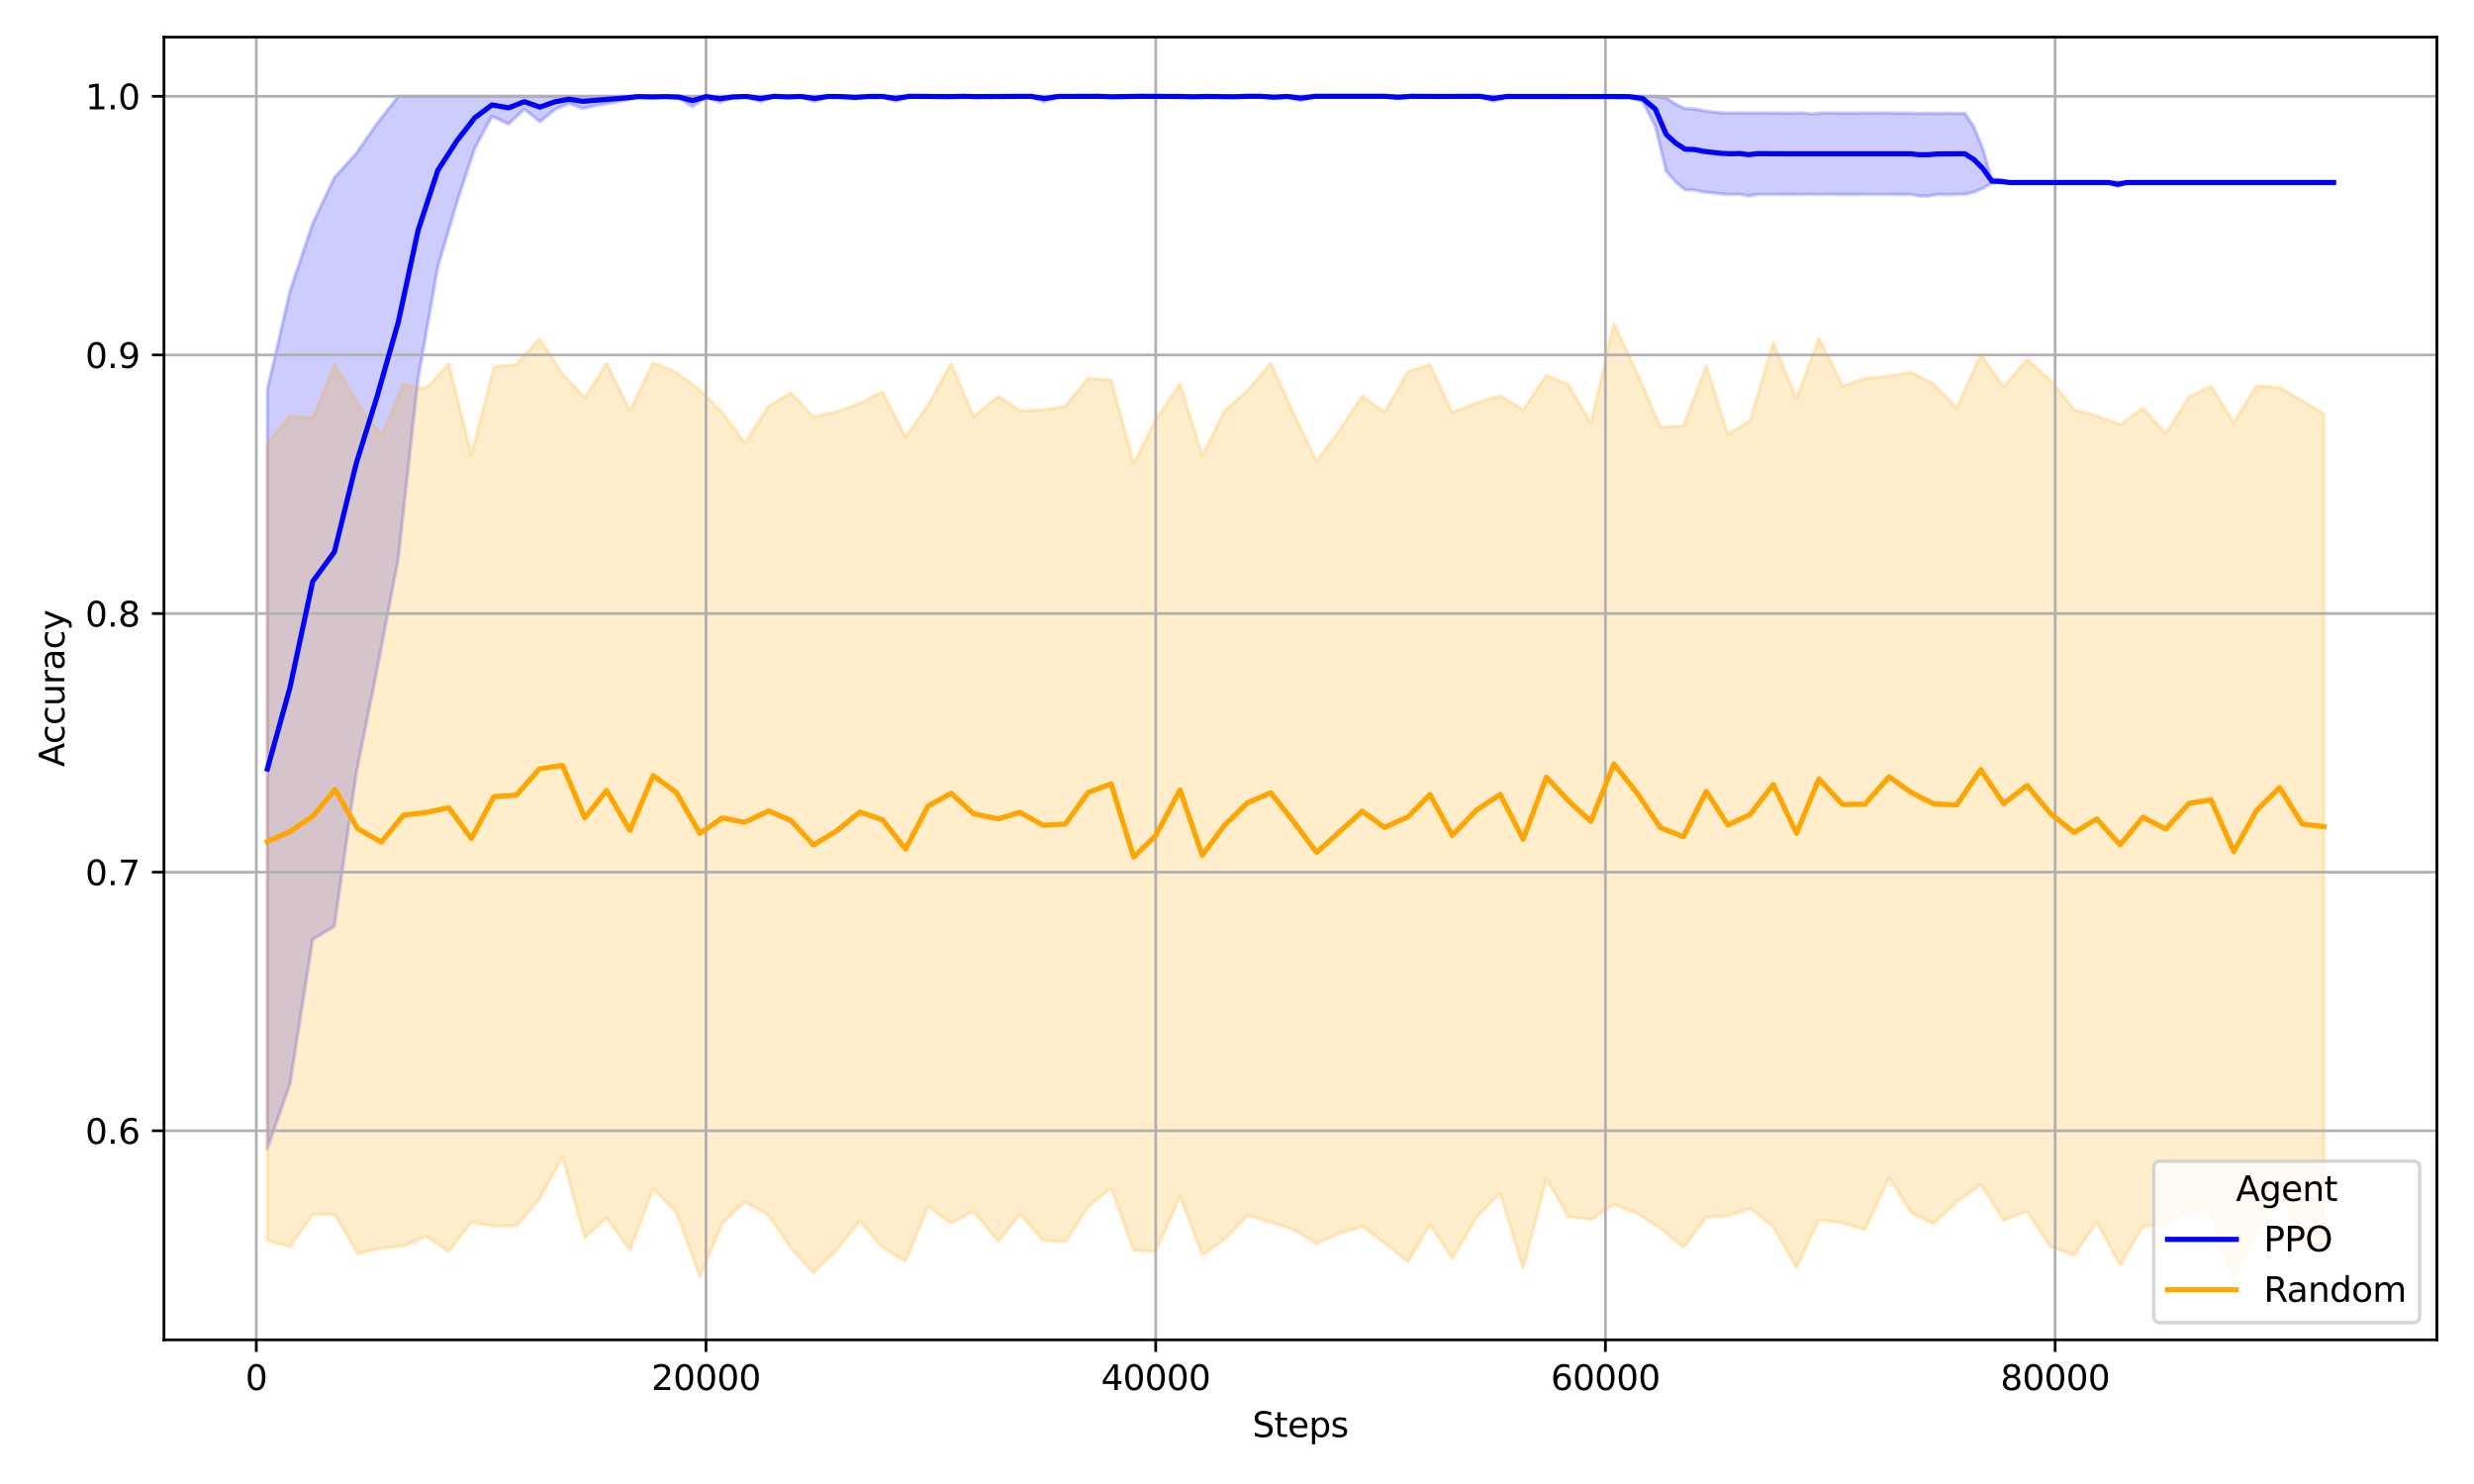 <?xml version="1.0" encoding="utf-8" standalone="no"?>
<!DOCTYPE svg PUBLIC "-//W3C//DTD SVG 1.1//EN"
  "http://www.w3.org/Graphics/SVG/1.1/DTD/svg11.dtd">
<svg xmlns:xlink="http://www.w3.org/1999/xlink" width="720pt" height="432pt" viewBox="0 0 720 432" xmlns="http://www.w3.org/2000/svg" version="1.1">
 <defs>
  <style type="text/css">*{stroke-linejoin: round; stroke-linecap: butt}</style>
 </defs>
 <g id="figure_1">
  <g id="patch_1">
   <path d="M 0 432 
L 720 432 
L 720 0 
L 0 0 
z
" style="fill: #ffffff"/>
  </g>
  <g id="axes_1">
   <g id="patch_2">
    <path d="M 47.72 390.04 
L 709.2 390.04 
L 709.2 10.8 
L 47.72 10.8 
z
" style="fill: #ffffff"/>
   </g>
   <g id="FillBetweenPolyCollection_1">
    <defs>
     <path id="m72ea16f54b" d="M 77.813 -318.694 
L 77.813 -97.585 
L 84.397 -116.465 
L 90.999 -158.493 
L 97.321 -162.348 
L 103.688 -206.93 
L 109.708 -236.903 
L 115.906 -269.308 
L 121.671 -321.659 
L 127.416 -354.302 
L 132.985 -373.132 
L 138.181 -388.917 
L 143.18 -398.132 
L 148.043 -395.884 
L 152.604 -400.226 
L 157.139 -396.549 
L 161.503 -400.125 
L 165.574 -401.942 
L 169.605 -400.428 
L 173.714 -401.337 
L 177.732 -402.043 
L 181.731 -402.75 
L 185.716 -403.76 
L 189.681 -403.558 
L 193.627 -403.76 
L 197.573 -403.457 
L 201.546 -400.933 
L 205.544 -403.76 
L 209.483 -402.245 
L 213.403 -403.558 
L 217.349 -403.861 
L 221.302 -402.346 
L 225.235 -403.962 
L 229.18 -403.558 
L 233.094 -403.861 
L 237.053 -402.447 
L 240.999 -403.861 
L 244.964 -403.76 
L 248.897 -403.255 
L 252.85 -403.861 
L 256.783 -403.861 
L 260.716 -402.447 
L 264.648 -403.962 
L 268.581 -403.861 
L 272.508 -403.962 
L 276.434 -403.76 
L 280.36 -403.962 
L 284.287 -403.76 
L 288.213 -403.861 
L 292.139 -403.962 
L 296.072 -403.962 
L 299.999 -403.962 
L 303.945 -402.346 
L 307.884 -403.861 
L 311.817 -403.962 
L 315.743 -403.861 
L 319.683 -403.962 
L 323.622 -403.659 
L 327.588 -403.861 
L 331.521 -403.962 
L 335.447 -403.962 
L 339.373 -403.861 
L 343.293 -403.861 
L 347.206 -403.659 
L 351.133 -403.861 
L 355.059 -403.76 
L 358.966 -403.659 
L 362.892 -403.962 
L 366.825 -403.962 
L 370.751 -403.356 
L 374.671 -403.861 
L 378.597 -402.649 
L 382.668 -403.962 
L 386.692 -403.962 
L 390.802 -403.962 
L 394.918 -403.861 
L 398.903 -403.962 
L 402.901 -403.962 
L 406.841 -403.356 
L 410.807 -403.962 
L 414.818 -403.861 
L 418.79 -403.861 
L 422.749 -403.962 
L 426.708 -403.861 
L 430.661 -403.962 
L 434.639 -402.447 
L 438.579 -403.861 
L 442.525 -403.861 
L 446.464 -403.861 
L 450.417 -403.659 
L 454.35 -403.962 
L 458.283 -403.962 
L 462.215 -403.962 
L 466.174 -403.76 
L 470.12 -403.861 
L 474.106 -403.76 
L 478.052 -402.447 
L 481.742 -395.212 
L 484.929 -382.19 
L 487.737 -378.929 
L 490.426 -376.741 
L 493.07 -376.657 
L 495.753 -376.113 
L 498.403 -375.88 
L 501.034 -375.528 
L 503.665 -375.402 
L 506.295 -375.486 
L 508.913 -374.915 
L 511.53 -375.444 
L 514.148 -375.402 
L 516.772 -375.444 
L 519.39 -375.402 
L 522.007 -375.402 
L 524.625 -375.444 
L 527.249 -375.437 
L 529.866 -375.402 
L 532.49 -375.486 
L 535.108 -375.402 
L 537.726 -375.402 
L 540.343 -375.402 
L 542.961 -375.444 
L 545.585 -375.402 
L 548.209 -375.444 
L 550.826 -375.402 
L 553.444 -375.402 
L 556.062 -375.402 
L 558.679 -374.932 
L 561.297 -374.915 
L 563.914 -375.42 
L 566.571 -375.317 
L 569.189 -375.42 
L 571.806 -375.461 
L 574.424 -376.078 
L 577.041 -377.169 
L 579.659 -378.694 
L 582.276 -378.729 
L 584.894 -378.867 
L 587.512 -378.85 
L 590.129 -378.867 
L 592.747 -378.867 
L 595.364 -378.867 
L 597.982 -378.867 
L 600.599 -378.867 
L 603.217 -378.85 
L 605.834 -378.867 
L 608.452 -378.867 
L 611.07 -378.867 
L 613.687 -378.867 
L 616.305 -377.655 
L 618.922 -378.867 
L 621.54 -378.867 
L 624.157 -378.867 
L 626.775 -378.867 
L 629.393 -378.867 
L 632.01 -378.867 
L 634.628 -378.867 
L 637.245 -378.867 
L 639.863 -378.766 
L 642.48 -378.867 
L 645.104 -378.85 
L 647.722 -378.867 
L 650.34 -378.867 
L 652.957 -378.867 
L 655.575 -378.867 
L 658.192 -378.867 
L 660.81 -378.85 
L 663.427 -378.867 
L 666.045 -378.867 
L 668.662 -378.867 
L 671.28 -378.867 
L 673.898 -378.867 
L 676.515 -378.85 
L 679.133 -378.867 
L 679.133 -378.867 
L 679.133 -378.867 
L 676.515 -378.968 
L 673.898 -378.867 
L 671.28 -378.867 
L 668.662 -378.867 
L 666.045 -378.867 
L 663.427 -378.867 
L 660.81 -378.968 
L 658.192 -378.867 
L 655.575 -378.867 
L 652.957 -378.867 
L 650.34 -378.867 
L 647.722 -378.867 
L 645.104 -378.968 
L 642.48 -378.867 
L 639.863 -378.884 
L 637.245 -378.867 
L 634.628 -378.867 
L 632.01 -378.867 
L 629.393 -378.867 
L 626.775 -378.867 
L 624.157 -378.867 
L 621.54 -378.867 
L 618.922 -378.867 
L 616.305 -379.075 
L 613.687 -378.867 
L 611.07 -378.867 
L 608.452 -378.867 
L 605.834 -378.867 
L 603.217 -378.968 
L 600.599 -378.867 
L 597.982 -378.867 
L 595.364 -378.867 
L 592.747 -378.867 
L 590.129 -378.867 
L 587.512 -378.968 
L 584.894 -378.867 
L 582.276 -379.675 
L 579.659 -379.877 
L 577.041 -388.763 
L 574.424 -395.124 
L 571.806 -399.003 
L 569.189 -398.961 
L 566.571 -399.063 
L 563.914 -398.961 
L 561.297 -399.047 
L 558.679 -398.946 
L 556.062 -399.062 
L 553.444 -399.062 
L 550.826 -399.062 
L 548.209 -399.104 
L 545.585 -399.062 
L 542.961 -399.104 
L 540.343 -399.062 
L 537.726 -399.062 
L 535.108 -399.062 
L 532.49 -399.145 
L 529.866 -399.062 
L 527.249 -398.86 
L 524.625 -399.104 
L 522.007 -399.062 
L 519.39 -399.062 
L 516.772 -399.104 
L 514.148 -399.062 
L 511.53 -399.104 
L 508.913 -399.047 
L 506.295 -399.145 
L 503.665 -399.062 
L 501.034 -399.187 
L 498.403 -399.421 
L 495.753 -399.773 
L 493.07 -400.317 
L 490.426 -400.4 
L 487.737 -401.642 
L 484.929 -403.483 
L 481.742 -403.962 
L 478.052 -403.962 
L 474.106 -403.962 
L 470.12 -403.962 
L 466.174 -403.962 
L 462.215 -403.962 
L 458.283 -403.962 
L 454.35 -403.962 
L 450.417 -403.962 
L 446.464 -403.962 
L 442.525 -403.962 
L 438.579 -403.962 
L 434.639 -403.962 
L 430.661 -403.962 
L 426.708 -403.962 
L 422.749 -403.962 
L 418.79 -403.962 
L 414.818 -403.962 
L 410.807 -403.962 
L 406.841 -403.962 
L 402.901 -403.962 
L 398.903 -403.962 
L 394.918 -403.962 
L 390.802 -403.962 
L 386.692 -403.962 
L 382.668 -403.962 
L 378.597 -403.962 
L 374.671 -403.962 
L 370.751 -403.962 
L 366.825 -403.962 
L 362.892 -403.962 
L 358.966 -403.962 
L 355.059 -403.962 
L 351.133 -403.962 
L 347.206 -403.962 
L 343.293 -403.962 
L 339.373 -403.962 
L 335.447 -403.962 
L 331.521 -403.962 
L 327.588 -403.962 
L 323.622 -403.962 
L 319.683 -403.962 
L 315.743 -403.962 
L 311.817 -403.962 
L 307.884 -403.962 
L 303.945 -403.962 
L 299.999 -403.962 
L 296.072 -403.962 
L 292.139 -403.962 
L 288.213 -403.962 
L 284.287 -403.962 
L 280.36 -403.962 
L 276.434 -403.962 
L 272.508 -403.962 
L 268.581 -403.962 
L 264.648 -403.962 
L 260.716 -403.962 
L 256.783 -403.962 
L 252.85 -403.962 
L 248.897 -403.962 
L 244.964 -403.962 
L 240.999 -403.962 
L 237.053 -403.962 
L 233.094 -403.962 
L 229.18 -403.962 
L 225.235 -403.962 
L 221.302 -403.962 
L 217.349 -403.962 
L 213.403 -403.962 
L 209.483 -403.962 
L 205.544 -403.962 
L 201.546 -403.962 
L 197.573 -403.962 
L 193.627 -403.962 
L 189.681 -403.962 
L 185.716 -403.962 
L 181.731 -403.962 
L 177.732 -403.962 
L 173.714 -403.962 
L 169.605 -403.962 
L 165.574 -403.962 
L 161.503 -403.962 
L 157.139 -403.962 
L 152.604 -403.962 
L 148.043 -403.962 
L 143.18 -403.962 
L 138.181 -403.962 
L 132.985 -403.962 
L 127.416 -403.962 
L 121.671 -403.962 
L 115.906 -403.962 
L 109.708 -396.027 
L 103.688 -387.354 
L 97.321 -380.325 
L 90.999 -366.948 
L 84.397 -347.326 
L 77.813 -318.694 
z
" style="stroke: #0000ff; stroke-opacity: 0.2"/>
    </defs>
    <g clip-path="url(#p11c93a1df3)">
     <use xlink:href="#m72ea16f54b" x="0" y="432" style="fill: #0000ff; fill-opacity: 0.2; stroke: #0000ff; stroke-opacity: 0.2"/>
    </g>
   </g>
   <g id="FillBetweenPolyCollection_2">
    <defs>
     <path id="mebe9d1ec40" d="M 77.787 -303.037 
L 77.787 -70.915 
L 84.331 -69.041 
L 91.058 -78.462 
L 97.504 -78.372 
L 104.061 -67.092 
L 110.971 -68.617 
L 117.404 -69.211 
L 123.961 -72.111 
L 130.603 -67.639 
L 137.186 -76.219 
L 143.743 -75.025 
L 150.268 -75.105 
L 156.982 -82.921 
L 163.722 -95.146 
L 170.181 -71.615 
L 176.535 -77.483 
L 183.314 -68.069 
L 190.094 -85.972 
L 196.814 -79.044 
L 203.672 -60.268 
L 210.17 -75.733 
L 216.708 -82.181 
L 223.716 -78.097 
L 230.162 -68.678 
L 236.719 -61.454 
L 243.557 -68.13 
L 250.199 -76.586 
L 256.822 -68.776 
L 263.536 -64.864 
L 270.1 -80.723 
L 276.8 -75.914 
L 283.331 -79.33 
L 290.549 -70.6 
L 296.851 -78.624 
L 303.578 -70.831 
L 310.043 -70.477 
L 316.646 -80.677 
L 323.36 -86.189 
L 329.93 -67.968 
L 336.324 -67.661 
L 343.424 -83.702 
L 349.889 -66.668 
L 356.296 -71.093 
L 363.029 -78.235 
L 369.816 -76.215 
L 376.595 -73.954 
L 383.172 -69.919 
L 389.873 -72.976 
L 396.456 -74.946 
L 402.908 -70.218 
L 409.753 -64.597 
L 416.146 -75.495 
L 422.658 -65.658 
L 429.679 -77.654 
L 436.596 -84.614 
L 443.271 -62.739 
L 450.044 -88.766 
L 456.49 -77.719 
L 462.994 -76.968 
L 469.689 -81.39 
L 476.429 -78.768 
L 483.234 -74.391 
L 489.955 -68.845 
L 496.558 -77.574 
L 502.84 -78.098 
L 509.325 -80.174 
L 516.065 -74.942 
L 522.832 -62.893 
L 529.356 -76.907 
L 536.24 -75.953 
L 542.732 -73.995 
L 549.786 -89.159 
L 556.179 -79.005 
L 562.769 -75.731 
L 569.431 -82.119 
L 576.439 -87.15 
L 583.101 -76.76 
L 589.946 -79.333 
L 596.706 -69.08 
L 603.636 -66.553 
L 610.212 -76.229 
L 617.031 -63.707 
L 623.621 -74.969 
L 630.302 -75.482 
L 637.055 -79.821 
L 643.495 -78.701 
L 650.078 -59.198 
L 656.7 -72.389 
L 663.414 -86.274 
L 669.997 -68.891 
L 676.338 -71.242 
L 676.338 -311.494 
L 676.338 -311.494 
L 669.997 -315.35 
L 663.414 -319.214 
L 656.7 -319.715 
L 650.078 -308.982 
L 643.495 -319.593 
L 637.055 -316.466 
L 630.302 -305.831 
L 623.621 -313.204 
L 617.031 -308.405 
L 610.212 -310.94 
L 603.636 -312.753 
L 596.706 -321.351 
L 589.946 -327.41 
L 583.101 -319.359 
L 576.439 -328.794 
L 569.431 -313.247 
L 562.769 -320.221 
L 556.179 -323.639 
L 549.786 -322.603 
L 542.732 -321.79 
L 536.24 -319.665 
L 529.356 -333.6 
L 522.832 -315.995 
L 516.065 -332.302 
L 509.325 -309.588 
L 502.84 -305.558 
L 496.558 -325.656 
L 489.955 -308.035 
L 483.234 -307.676 
L 476.429 -323.542 
L 469.689 -337.817 
L 462.994 -308.779 
L 456.49 -319.989 
L 450.044 -322.828 
L 443.271 -312.635 
L 436.596 -316.859 
L 429.679 -314.701 
L 422.658 -311.975 
L 416.146 -325.895 
L 409.753 -323.826 
L 402.908 -312.016 
L 396.456 -316.74 
L 389.873 -306.831 
L 383.172 -297.759 
L 376.595 -311.375 
L 369.816 -326.261 
L 363.029 -318.303 
L 356.296 -312.312 
L 349.889 -299.338 
L 343.424 -320.364 
L 336.324 -309.805 
L 329.93 -297.034 
L 323.36 -321.474 
L 316.646 -321.884 
L 310.043 -313.764 
L 303.578 -312.657 
L 296.851 -312.393 
L 290.549 -316.652 
L 283.331 -310.85 
L 276.8 -326.228 
L 270.1 -314.058 
L 263.536 -304.823 
L 256.822 -317.975 
L 250.199 -314.598 
L 243.557 -312.18 
L 236.719 -310.658 
L 230.162 -317.654 
L 223.716 -313.757 
L 216.708 -303.064 
L 210.17 -312.022 
L 203.672 -318.536 
L 196.814 -323.6 
L 190.094 -326.459 
L 183.314 -312.492 
L 176.535 -326.248 
L 170.181 -316.224 
L 163.722 -323.225 
L 156.982 -333.442 
L 150.268 -325.95 
L 143.743 -325.193 
L 137.186 -299.573 
L 130.603 -326.138 
L 123.961 -318.822 
L 117.404 -320.216 
L 110.971 -305.085 
L 104.061 -314.473 
L 97.504 -325.945 
L 91.058 -310.38 
L 84.331 -310.767 
L 77.787 -303.037 
z
" style="stroke: #ffa500; stroke-opacity: 0.2"/>
    </defs>
    <g clip-path="url(#p11c93a1df3)">
     <use xlink:href="#mebe9d1ec40" x="0" y="432" style="fill: #ffa500; fill-opacity: 0.2; stroke: #ffa500; stroke-opacity: 0.2"/>
    </g>
   </g>
   <g id="matplotlib.axis_1">
    <g id="xtick_1">
     <g id="line2d_1">
      <path d="M 74.587 390.04 
L 74.587 10.8 
" clip-path="url(#p11c93a1df3)" style="fill: none; stroke: #b0b0b0; stroke-width: 0.8; stroke-linecap: square"/>
     </g>
     <g id="line2d_2">
      <defs>
       <path id="m11938751ec" d="M 0 0 
L 0 3.5 
" style="stroke: #000000; stroke-width: 0.8"/>
      </defs>
      <g>
       <use xlink:href="#m11938751ec" x="74.587" y="390.04" style="stroke: #000000; stroke-width: 0.8"/>
      </g>
     </g>
     <g id="text_1">
      <!-- 0 -->
      <g transform="translate(71.406 404.638) scale(0.1 -0.1)">
       <defs>
        <path id="DejaVuSans-30" d="M 2034 4250 
Q 1547 4250 1301 3770 
Q 1056 3291 1056 2328 
Q 1056 1369 1301 889 
Q 1547 409 2034 409 
Q 2525 409 2770 889 
Q 3016 1369 3016 2328 
Q 3016 3291 2770 3770 
Q 2525 4250 2034 4250 
z
M 2034 4750 
Q 2819 4750 3233 4129 
Q 3647 3509 3647 2328 
Q 3647 1150 3233 529 
Q 2819 -91 2034 -91 
Q 1250 -91 836 529 
Q 422 1150 422 2328 
Q 422 3509 836 4129 
Q 1250 4750 2034 4750 
z
" transform="scale(0.016)"/>
       </defs>
       <use xlink:href="#DejaVuSans-30"/>
      </g>
     </g>
    </g>
    <g id="xtick_2">
     <g id="line2d_3">
      <path d="M 205.465 390.04 
L 205.465 10.8 
" clip-path="url(#p11c93a1df3)" style="fill: none; stroke: #b0b0b0; stroke-width: 0.8; stroke-linecap: square"/>
     </g>
     <g id="line2d_4">
      <g>
       <use xlink:href="#m11938751ec" x="205.465" y="390.04" style="stroke: #000000; stroke-width: 0.8"/>
      </g>
     </g>
     <g id="text_2">
      <!-- 20000 -->
      <g transform="translate(189.559 404.638) scale(0.1 -0.1)">
       <defs>
        <path id="DejaVuSans-32" d="M 1228 531 
L 3431 531 
L 3431 0 
L 469 0 
L 469 531 
Q 828 903 1448 1529 
Q 2069 2156 2228 2338 
Q 2531 2678 2651 2914 
Q 2772 3150 2772 3378 
Q 2772 3750 2511 3984 
Q 2250 4219 1831 4219 
Q 1534 4219 1204 4116 
Q 875 4013 500 3803 
L 500 4441 
Q 881 4594 1212 4672 
Q 1544 4750 1819 4750 
Q 2544 4750 2975 4387 
Q 3406 4025 3406 3419 
Q 3406 3131 3298 2873 
Q 3191 2616 2906 2266 
Q 2828 2175 2409 1742 
Q 1991 1309 1228 531 
z
" transform="scale(0.016)"/>
       </defs>
       <use xlink:href="#DejaVuSans-32"/>
       <use xlink:href="#DejaVuSans-30" transform="translate(63.623 0)"/>
       <use xlink:href="#DejaVuSans-30" transform="translate(127.246 0)"/>
       <use xlink:href="#DejaVuSans-30" transform="translate(190.869 0)"/>
       <use xlink:href="#DejaVuSans-30" transform="translate(254.492 0)"/>
      </g>
     </g>
    </g>
    <g id="xtick_3">
     <g id="line2d_5">
      <path d="M 336.343 390.04 
L 336.343 10.8 
" clip-path="url(#p11c93a1df3)" style="fill: none; stroke: #b0b0b0; stroke-width: 0.8; stroke-linecap: square"/>
     </g>
     <g id="line2d_6">
      <g>
       <use xlink:href="#m11938751ec" x="336.343" y="390.04" style="stroke: #000000; stroke-width: 0.8"/>
      </g>
     </g>
     <g id="text_3">
      <!-- 40000 -->
      <g transform="translate(320.437 404.638) scale(0.1 -0.1)">
       <defs>
        <path id="DejaVuSans-34" d="M 2419 4116 
L 825 1625 
L 2419 1625 
L 2419 4116 
z
M 2253 4666 
L 3047 4666 
L 3047 1625 
L 3713 1625 
L 3713 1100 
L 3047 1100 
L 3047 0 
L 2419 0 
L 2419 1100 
L 313 1100 
L 313 1709 
L 2253 4666 
z
" transform="scale(0.016)"/>
       </defs>
       <use xlink:href="#DejaVuSans-34"/>
       <use xlink:href="#DejaVuSans-30" transform="translate(63.623 0)"/>
       <use xlink:href="#DejaVuSans-30" transform="translate(127.246 0)"/>
       <use xlink:href="#DejaVuSans-30" transform="translate(190.869 0)"/>
       <use xlink:href="#DejaVuSans-30" transform="translate(254.492 0)"/>
      </g>
     </g>
    </g>
    <g id="xtick_4">
     <g id="line2d_7">
      <path d="M 467.222 390.04 
L 467.222 10.8 
" clip-path="url(#p11c93a1df3)" style="fill: none; stroke: #b0b0b0; stroke-width: 0.8; stroke-linecap: square"/>
     </g>
     <g id="line2d_8">
      <g>
       <use xlink:href="#m11938751ec" x="467.222" y="390.04" style="stroke: #000000; stroke-width: 0.8"/>
      </g>
     </g>
     <g id="text_4">
      <!-- 60000 -->
      <g transform="translate(451.315 404.638) scale(0.1 -0.1)">
       <defs>
        <path id="DejaVuSans-36" d="M 2113 2584 
Q 1688 2584 1439 2293 
Q 1191 2003 1191 1497 
Q 1191 994 1439 701 
Q 1688 409 2113 409 
Q 2538 409 2786 701 
Q 3034 994 3034 1497 
Q 3034 2003 2786 2293 
Q 2538 2584 2113 2584 
z
M 3366 4563 
L 3366 3988 
Q 3128 4100 2886 4159 
Q 2644 4219 2406 4219 
Q 1781 4219 1451 3797 
Q 1122 3375 1075 2522 
Q 1259 2794 1537 2939 
Q 1816 3084 2150 3084 
Q 2853 3084 3261 2657 
Q 3669 2231 3669 1497 
Q 3669 778 3244 343 
Q 2819 -91 2113 -91 
Q 1303 -91 875 529 
Q 447 1150 447 2328 
Q 447 3434 972 4092 
Q 1497 4750 2381 4750 
Q 2619 4750 2861 4703 
Q 3103 4656 3366 4563 
z
" transform="scale(0.016)"/>
       </defs>
       <use xlink:href="#DejaVuSans-36"/>
       <use xlink:href="#DejaVuSans-30" transform="translate(63.623 0)"/>
       <use xlink:href="#DejaVuSans-30" transform="translate(127.246 0)"/>
       <use xlink:href="#DejaVuSans-30" transform="translate(190.869 0)"/>
       <use xlink:href="#DejaVuSans-30" transform="translate(254.492 0)"/>
      </g>
     </g>
    </g>
    <g id="xtick_5">
     <g id="line2d_9">
      <path d="M 598.1 390.04 
L 598.1 10.8 
" clip-path="url(#p11c93a1df3)" style="fill: none; stroke: #b0b0b0; stroke-width: 0.8; stroke-linecap: square"/>
     </g>
     <g id="line2d_10">
      <g>
       <use xlink:href="#m11938751ec" x="598.1" y="390.04" style="stroke: #000000; stroke-width: 0.8"/>
      </g>
     </g>
     <g id="text_5">
      <!-- 80000 -->
      <g transform="translate(582.193 404.638) scale(0.1 -0.1)">
       <defs>
        <path id="DejaVuSans-38" d="M 2034 2216 
Q 1584 2216 1326 1975 
Q 1069 1734 1069 1313 
Q 1069 891 1326 650 
Q 1584 409 2034 409 
Q 2484 409 2743 651 
Q 3003 894 3003 1313 
Q 3003 1734 2745 1975 
Q 2488 2216 2034 2216 
z
M 1403 2484 
Q 997 2584 770 2862 
Q 544 3141 544 3541 
Q 544 4100 942 4425 
Q 1341 4750 2034 4750 
Q 2731 4750 3128 4425 
Q 3525 4100 3525 3541 
Q 3525 3141 3298 2862 
Q 3072 2584 2669 2484 
Q 3125 2378 3379 2068 
Q 3634 1759 3634 1313 
Q 3634 634 3220 271 
Q 2806 -91 2034 -91 
Q 1263 -91 848 271 
Q 434 634 434 1313 
Q 434 1759 690 2068 
Q 947 2378 1403 2484 
z
M 1172 3481 
Q 1172 3119 1398 2916 
Q 1625 2713 2034 2713 
Q 2441 2713 2670 2916 
Q 2900 3119 2900 3481 
Q 2900 3844 2670 4047 
Q 2441 4250 2034 4250 
Q 1625 4250 1398 4047 
Q 1172 3844 1172 3481 
z
" transform="scale(0.016)"/>
       </defs>
       <use xlink:href="#DejaVuSans-38"/>
       <use xlink:href="#DejaVuSans-30" transform="translate(63.623 0)"/>
       <use xlink:href="#DejaVuSans-30" transform="translate(127.246 0)"/>
       <use xlink:href="#DejaVuSans-30" transform="translate(190.869 0)"/>
       <use xlink:href="#DejaVuSans-30" transform="translate(254.492 0)"/>
      </g>
     </g>
    </g>
    <g id="text_6">
     <!-- Steps -->
     <g transform="translate(364.47 418.317) scale(0.1 -0.1)">
      <defs>
       <path id="DejaVuSans-53" d="M 3425 4513 
L 3425 3897 
Q 3066 4069 2747 4153 
Q 2428 4238 2131 4238 
Q 1616 4238 1336 4038 
Q 1056 3838 1056 3469 
Q 1056 3159 1242 3001 
Q 1428 2844 1947 2747 
L 2328 2669 
Q 3034 2534 3370 2195 
Q 3706 1856 3706 1288 
Q 3706 609 3251 259 
Q 2797 -91 1919 -91 
Q 1588 -91 1214 -16 
Q 841 59 441 206 
L 441 856 
Q 825 641 1194 531 
Q 1563 422 1919 422 
Q 2459 422 2753 634 
Q 3047 847 3047 1241 
Q 3047 1584 2836 1778 
Q 2625 1972 2144 2069 
L 1759 2144 
Q 1053 2284 737 2584 
Q 422 2884 422 3419 
Q 422 4038 858 4394 
Q 1294 4750 2059 4750 
Q 2388 4750 2728 4690 
Q 3069 4631 3425 4513 
z
" transform="scale(0.016)"/>
       <path id="DejaVuSans-74" d="M 1172 4494 
L 1172 3500 
L 2356 3500 
L 2356 3053 
L 1172 3053 
L 1172 1153 
Q 1172 725 1289 603 
Q 1406 481 1766 481 
L 2356 481 
L 2356 0 
L 1766 0 
Q 1100 0 847 248 
Q 594 497 594 1153 
L 594 3053 
L 172 3053 
L 172 3500 
L 594 3500 
L 594 4494 
L 1172 4494 
z
" transform="scale(0.016)"/>
       <path id="DejaVuSans-65" d="M 3597 1894 
L 3597 1613 
L 953 1613 
Q 991 1019 1311 708 
Q 1631 397 2203 397 
Q 2534 397 2845 478 
Q 3156 559 3463 722 
L 3463 178 
Q 3153 47 2828 -22 
Q 2503 -91 2169 -91 
Q 1331 -91 842 396 
Q 353 884 353 1716 
Q 353 2575 817 3079 
Q 1281 3584 2069 3584 
Q 2775 3584 3186 3129 
Q 3597 2675 3597 1894 
z
M 3022 2063 
Q 3016 2534 2758 2815 
Q 2500 3097 2075 3097 
Q 1594 3097 1305 2825 
Q 1016 2553 972 2059 
L 3022 2063 
z
" transform="scale(0.016)"/>
       <path id="DejaVuSans-70" d="M 1159 525 
L 1159 -1331 
L 581 -1331 
L 581 3500 
L 1159 3500 
L 1159 2969 
Q 1341 3281 1617 3432 
Q 1894 3584 2278 3584 
Q 2916 3584 3314 3078 
Q 3713 2572 3713 1747 
Q 3713 922 3314 415 
Q 2916 -91 2278 -91 
Q 1894 -91 1617 61 
Q 1341 213 1159 525 
z
M 3116 1747 
Q 3116 2381 2855 2742 
Q 2594 3103 2138 3103 
Q 1681 3103 1420 2742 
Q 1159 2381 1159 1747 
Q 1159 1113 1420 752 
Q 1681 391 2138 391 
Q 2594 391 2855 752 
Q 3116 1113 3116 1747 
z
" transform="scale(0.016)"/>
       <path id="DejaVuSans-73" d="M 2834 3397 
L 2834 2853 
Q 2591 2978 2328 3040 
Q 2066 3103 1784 3103 
Q 1356 3103 1142 2972 
Q 928 2841 928 2578 
Q 928 2378 1081 2264 
Q 1234 2150 1697 2047 
L 1894 2003 
Q 2506 1872 2764 1633 
Q 3022 1394 3022 966 
Q 3022 478 2636 193 
Q 2250 -91 1575 -91 
Q 1294 -91 989 -36 
Q 684 19 347 128 
L 347 722 
Q 666 556 975 473 
Q 1284 391 1588 391 
Q 1994 391 2212 530 
Q 2431 669 2431 922 
Q 2431 1156 2273 1281 
Q 2116 1406 1581 1522 
L 1381 1569 
Q 847 1681 609 1914 
Q 372 2147 372 2553 
Q 372 3047 722 3315 
Q 1072 3584 1716 3584 
Q 2034 3584 2315 3537 
Q 2597 3491 2834 3397 
z
" transform="scale(0.016)"/>
      </defs>
      <use xlink:href="#DejaVuSans-53"/>
      <use xlink:href="#DejaVuSans-74" transform="translate(63.477 0)"/>
      <use xlink:href="#DejaVuSans-65" transform="translate(102.686 0)"/>
      <use xlink:href="#DejaVuSans-70" transform="translate(164.209 0)"/>
      <use xlink:href="#DejaVuSans-73" transform="translate(227.686 0)"/>
     </g>
    </g>
   </g>
   <g id="matplotlib.axis_2">
    <g id="ytick_1">
     <g id="line2d_11">
      <path d="M 47.72 329.175 
L 709.2 329.175 
" clip-path="url(#p11c93a1df3)" style="fill: none; stroke: #b0b0b0; stroke-width: 0.8; stroke-linecap: square"/>
     </g>
     <g id="line2d_12">
      <defs>
       <path id="m14fdb4c7ae" d="M 0 0 
L -3.5 0 
" style="stroke: #000000; stroke-width: 0.8"/>
      </defs>
      <g>
       <use xlink:href="#m14fdb4c7ae" x="47.72" y="329.175" style="stroke: #000000; stroke-width: 0.8"/>
      </g>
     </g>
     <g id="text_7">
      <!-- 0.6 -->
      <g transform="translate(24.817 332.974) scale(0.1 -0.1)">
       <defs>
        <path id="DejaVuSans-2e" d="M 684 794 
L 1344 794 
L 1344 0 
L 684 0 
L 684 794 
z
" transform="scale(0.016)"/>
       </defs>
       <use xlink:href="#DejaVuSans-30"/>
       <use xlink:href="#DejaVuSans-2e" transform="translate(63.623 0)"/>
       <use xlink:href="#DejaVuSans-36" transform="translate(95.41 0)"/>
      </g>
     </g>
    </g>
    <g id="ytick_2">
     <g id="line2d_13">
      <path d="M 47.72 253.891 
L 709.2 253.891 
" clip-path="url(#p11c93a1df3)" style="fill: none; stroke: #b0b0b0; stroke-width: 0.8; stroke-linecap: square"/>
     </g>
     <g id="line2d_14">
      <g>
       <use xlink:href="#m14fdb4c7ae" x="47.72" y="253.891" style="stroke: #000000; stroke-width: 0.8"/>
      </g>
     </g>
     <g id="text_8">
      <!-- 0.7 -->
      <g transform="translate(24.817 257.69) scale(0.1 -0.1)">
       <defs>
        <path id="DejaVuSans-37" d="M 525 4666 
L 3525 4666 
L 3525 4397 
L 1831 0 
L 1172 0 
L 2766 4134 
L 525 4134 
L 525 4666 
z
" transform="scale(0.016)"/>
       </defs>
       <use xlink:href="#DejaVuSans-30"/>
       <use xlink:href="#DejaVuSans-2e" transform="translate(63.623 0)"/>
       <use xlink:href="#DejaVuSans-37" transform="translate(95.41 0)"/>
      </g>
     </g>
    </g>
    <g id="ytick_3">
     <g id="line2d_15">
      <path d="M 47.72 178.606 
L 709.2 178.606 
" clip-path="url(#p11c93a1df3)" style="fill: none; stroke: #b0b0b0; stroke-width: 0.8; stroke-linecap: square"/>
     </g>
     <g id="line2d_16">
      <g>
       <use xlink:href="#m14fdb4c7ae" x="47.72" y="178.606" style="stroke: #000000; stroke-width: 0.8"/>
      </g>
     </g>
     <g id="text_9">
      <!-- 0.8 -->
      <g transform="translate(24.817 182.406) scale(0.1 -0.1)">
       <use xlink:href="#DejaVuSans-30"/>
       <use xlink:href="#DejaVuSans-2e" transform="translate(63.623 0)"/>
       <use xlink:href="#DejaVuSans-38" transform="translate(95.41 0)"/>
      </g>
     </g>
    </g>
    <g id="ytick_4">
     <g id="line2d_17">
      <path d="M 47.72 103.322 
L 709.2 103.322 
" clip-path="url(#p11c93a1df3)" style="fill: none; stroke: #b0b0b0; stroke-width: 0.8; stroke-linecap: square"/>
     </g>
     <g id="line2d_18">
      <g>
       <use xlink:href="#m14fdb4c7ae" x="47.72" y="103.322" style="stroke: #000000; stroke-width: 0.8"/>
      </g>
     </g>
     <g id="text_10">
      <!-- 0.9 -->
      <g transform="translate(24.817 107.122) scale(0.1 -0.1)">
       <defs>
        <path id="DejaVuSans-39" d="M 703 97 
L 703 672 
Q 941 559 1184 500 
Q 1428 441 1663 441 
Q 2288 441 2617 861 
Q 2947 1281 2994 2138 
Q 2813 1869 2534 1725 
Q 2256 1581 1919 1581 
Q 1219 1581 811 2004 
Q 403 2428 403 3163 
Q 403 3881 828 4315 
Q 1253 4750 1959 4750 
Q 2769 4750 3195 4129 
Q 3622 3509 3622 2328 
Q 3622 1225 3098 567 
Q 2575 -91 1691 -91 
Q 1453 -91 1209 -44 
Q 966 3 703 97 
z
M 1959 2075 
Q 2384 2075 2632 2365 
Q 2881 2656 2881 3163 
Q 2881 3666 2632 3958 
Q 2384 4250 1959 4250 
Q 1534 4250 1286 3958 
Q 1038 3666 1038 3163 
Q 1038 2656 1286 2365 
Q 1534 2075 1959 2075 
z
" transform="scale(0.016)"/>
       </defs>
       <use xlink:href="#DejaVuSans-30"/>
       <use xlink:href="#DejaVuSans-2e" transform="translate(63.623 0)"/>
       <use xlink:href="#DejaVuSans-39" transform="translate(95.41 0)"/>
      </g>
     </g>
    </g>
    <g id="ytick_5">
     <g id="line2d_19">
      <path d="M 47.72 28.038 
L 709.2 28.038 
" clip-path="url(#p11c93a1df3)" style="fill: none; stroke: #b0b0b0; stroke-width: 0.8; stroke-linecap: square"/>
     </g>
     <g id="line2d_20">
      <g>
       <use xlink:href="#m14fdb4c7ae" x="47.72" y="28.038" style="stroke: #000000; stroke-width: 0.8"/>
      </g>
     </g>
     <g id="text_11">
      <!-- 1.0 -->
      <g transform="translate(24.817 31.837) scale(0.1 -0.1)">
       <defs>
        <path id="DejaVuSans-31" d="M 794 531 
L 1825 531 
L 1825 4091 
L 703 3866 
L 703 4441 
L 1819 4666 
L 2450 4666 
L 2450 531 
L 3481 531 
L 3481 0 
L 794 0 
L 794 531 
z
" transform="scale(0.016)"/>
       </defs>
       <use xlink:href="#DejaVuSans-31"/>
       <use xlink:href="#DejaVuSans-2e" transform="translate(63.623 0)"/>
       <use xlink:href="#DejaVuSans-30" transform="translate(95.41 0)"/>
      </g>
     </g>
    </g>
    <g id="text_12">
     <!-- Accuracy -->
     <g transform="translate(18.737 223.248) rotate(-90) scale(0.1 -0.1)">
      <defs>
       <path id="DejaVuSans-41" d="M 2188 4044 
L 1331 1722 
L 3047 1722 
L 2188 4044 
z
M 1831 4666 
L 2547 4666 
L 4325 0 
L 3669 0 
L 3244 1197 
L 1141 1197 
L 716 0 
L 50 0 
L 1831 4666 
z
" transform="scale(0.016)"/>
       <path id="DejaVuSans-63" d="M 3122 3366 
L 3122 2828 
Q 2878 2963 2633 3030 
Q 2388 3097 2138 3097 
Q 1578 3097 1268 2742 
Q 959 2388 959 1747 
Q 959 1106 1268 751 
Q 1578 397 2138 397 
Q 2388 397 2633 464 
Q 2878 531 3122 666 
L 3122 134 
Q 2881 22 2623 -34 
Q 2366 -91 2075 -91 
Q 1284 -91 818 406 
Q 353 903 353 1747 
Q 353 2603 823 3093 
Q 1294 3584 2113 3584 
Q 2378 3584 2631 3529 
Q 2884 3475 3122 3366 
z
" transform="scale(0.016)"/>
       <path id="DejaVuSans-75" d="M 544 1381 
L 544 3500 
L 1119 3500 
L 1119 1403 
Q 1119 906 1312 657 
Q 1506 409 1894 409 
Q 2359 409 2629 706 
Q 2900 1003 2900 1516 
L 2900 3500 
L 3475 3500 
L 3475 0 
L 2900 0 
L 2900 538 
Q 2691 219 2414 64 
Q 2138 -91 1772 -91 
Q 1169 -91 856 284 
Q 544 659 544 1381 
z
M 1991 3584 
L 1991 3584 
z
" transform="scale(0.016)"/>
       <path id="DejaVuSans-72" d="M 2631 2963 
Q 2534 3019 2420 3045 
Q 2306 3072 2169 3072 
Q 1681 3072 1420 2755 
Q 1159 2438 1159 1844 
L 1159 0 
L 581 0 
L 581 3500 
L 1159 3500 
L 1159 2956 
Q 1341 3275 1631 3429 
Q 1922 3584 2338 3584 
Q 2397 3584 2469 3576 
Q 2541 3569 2628 3553 
L 2631 2963 
z
" transform="scale(0.016)"/>
       <path id="DejaVuSans-61" d="M 2194 1759 
Q 1497 1759 1228 1600 
Q 959 1441 959 1056 
Q 959 750 1161 570 
Q 1363 391 1709 391 
Q 2188 391 2477 730 
Q 2766 1069 2766 1631 
L 2766 1759 
L 2194 1759 
z
M 3341 1997 
L 3341 0 
L 2766 0 
L 2766 531 
Q 2569 213 2275 61 
Q 1981 -91 1556 -91 
Q 1019 -91 701 211 
Q 384 513 384 1019 
Q 384 1609 779 1909 
Q 1175 2209 1959 2209 
L 2766 2209 
L 2766 2266 
Q 2766 2663 2505 2880 
Q 2244 3097 1772 3097 
Q 1472 3097 1187 3025 
Q 903 2953 641 2809 
L 641 3341 
Q 956 3463 1253 3523 
Q 1550 3584 1831 3584 
Q 2591 3584 2966 3190 
Q 3341 2797 3341 1997 
z
" transform="scale(0.016)"/>
       <path id="DejaVuSans-79" d="M 2059 -325 
Q 1816 -950 1584 -1140 
Q 1353 -1331 966 -1331 
L 506 -1331 
L 506 -850 
L 844 -850 
Q 1081 -850 1212 -737 
Q 1344 -625 1503 -206 
L 1606 56 
L 191 3500 
L 800 3500 
L 1894 763 
L 2988 3500 
L 3597 3500 
L 2059 -325 
z
" transform="scale(0.016)"/>
      </defs>
      <use xlink:href="#DejaVuSans-41"/>
      <use xlink:href="#DejaVuSans-63" transform="translate(66.658 0)"/>
      <use xlink:href="#DejaVuSans-63" transform="translate(121.639 0)"/>
      <use xlink:href="#DejaVuSans-75" transform="translate(176.619 0)"/>
      <use xlink:href="#DejaVuSans-72" transform="translate(239.998 0)"/>
      <use xlink:href="#DejaVuSans-61" transform="translate(281.111 0)"/>
      <use xlink:href="#DejaVuSans-63" transform="translate(342.391 0)"/>
      <use xlink:href="#DejaVuSans-79" transform="translate(397.371 0)"/>
     </g>
    </g>
   </g>
   <g id="line2d_21">
    <path d="M 77.813 223.861 
L 84.397 200.104 
L 90.999 169.28 
L 97.321 160.664 
L 103.688 134.858 
L 109.708 115.535 
L 115.906 93.786 
L 121.671 67.06 
L 127.416 49.578 
L 132.985 40.962 
L 138.181 34.27 
L 143.18 30.548 
L 148.043 31.384 
L 152.604 29.586 
L 157.139 31.175 
L 161.503 29.628 
L 165.574 28.875 
L 169.605 29.502 
L 177.732 28.833 
L 181.731 28.54 
L 185.716 28.122 
L 189.681 28.205 
L 193.627 28.122 
L 197.573 28.247 
L 201.546 29.293 
L 205.544 28.122 
L 209.483 28.749 
L 213.403 28.205 
L 217.349 28.08 
L 221.302 28.707 
L 225.235 28.038 
L 229.18 28.205 
L 233.094 28.08 
L 237.053 28.666 
L 240.999 28.08 
L 244.964 28.122 
L 248.897 28.331 
L 252.85 28.08 
L 256.783 28.08 
L 260.716 28.666 
L 264.648 28.038 
L 276.434 28.122 
L 280.36 28.038 
L 284.287 28.122 
L 299.999 28.038 
L 303.945 28.707 
L 307.884 28.08 
L 319.683 28.038 
L 323.622 28.164 
L 331.521 28.038 
L 343.293 28.08 
L 347.206 28.164 
L 351.133 28.08 
L 358.966 28.164 
L 362.892 28.038 
L 366.825 28.038 
L 370.751 28.289 
L 374.671 28.08 
L 378.597 28.582 
L 382.668 28.038 
L 402.901 28.038 
L 406.841 28.289 
L 410.807 28.038 
L 418.79 28.08 
L 430.661 28.038 
L 434.639 28.666 
L 438.579 28.08 
L 474.106 28.122 
L 478.052 28.666 
L 481.742 31.761 
L 484.929 39.163 
L 487.737 41.715 
L 490.426 43.43 
L 493.07 43.513 
L 495.753 44.057 
L 501.034 44.643 
L 503.665 44.768 
L 506.295 44.684 
L 508.913 45.019 
L 511.53 44.726 
L 519.39 44.768 
L 556.062 44.768 
L 558.679 45.061 
L 561.297 45.019 
L 563.914 44.81 
L 571.806 44.768 
L 574.424 46.399 
L 577.041 49.034 
L 579.659 52.715 
L 582.276 52.798 
L 584.894 53.133 
L 590.129 53.133 
L 613.687 53.133 
L 616.305 53.635 
L 618.922 53.133 
L 679.133 53.133 
L 679.133 53.133 
" clip-path="url(#p11c93a1df3)" style="fill: none; stroke: #0000ff; stroke-width: 1.5; stroke-linecap: square"/>
   </g>
   <g id="line2d_22">
    <path d="M 77.787 245.024 
L 84.331 242.096 
L 91.058 237.579 
L 97.504 229.841 
L 104.061 241.218 
L 110.971 245.149 
L 117.404 237.286 
L 123.961 236.533 
L 130.603 235.111 
L 137.186 244.104 
L 143.743 231.891 
L 150.268 231.473 
L 156.982 223.819 
L 163.722 222.815 
L 170.181 238.081 
L 176.535 230.134 
L 183.314 241.72 
L 190.094 225.785 
L 196.814 230.678 
L 203.672 242.598 
L 210.17 238.123 
L 216.708 239.377 
L 223.716 236.073 
L 230.162 238.834 
L 236.719 245.944 
L 243.557 241.845 
L 250.199 236.408 
L 256.822 238.625 
L 263.536 247.157 
L 270.1 234.609 
L 276.8 230.929 
L 283.331 236.91 
L 290.549 238.374 
L 296.851 236.492 
L 303.578 240.256 
L 310.043 239.879 
L 316.646 230.72 
L 323.36 228.169 
L 329.93 249.499 
L 336.324 243.267 
L 343.424 229.967 
L 349.889 248.997 
L 356.296 240.298 
L 363.029 233.731 
L 369.816 230.762 
L 376.595 239.336 
L 383.172 248.161 
L 389.873 242.096 
L 396.456 236.157 
L 402.908 240.883 
L 409.753 237.788 
L 416.146 231.305 
L 422.658 243.184 
L 429.679 235.822 
L 436.596 231.264 
L 443.271 244.313 
L 450.044 226.203 
L 456.49 233.146 
L 462.994 239.127 
L 469.689 222.397 
L 476.429 230.845 
L 483.234 240.967 
L 489.955 243.56 
L 496.558 230.385 
L 502.84 240.172 
L 509.325 237.119 
L 516.065 228.378 
L 522.832 242.556 
L 529.356 226.746 
L 536.24 234.191 
L 542.732 234.108 
L 549.786 226.119 
L 556.179 230.678 
L 562.769 234.024 
L 569.431 234.317 
L 576.439 224.028 
L 583.101 233.94 
L 589.946 228.629 
L 596.706 236.784 
L 603.636 242.347 
L 610.212 238.416 
L 617.031 245.944 
L 623.621 237.914 
L 630.302 241.343 
L 637.055 233.857 
L 643.495 232.853 
L 650.078 247.91 
L 656.7 235.948 
L 663.414 229.256 
L 669.997 239.879 
L 676.338 240.632 
" clip-path="url(#p11c93a1df3)" style="fill: none; stroke: #ffa500; stroke-width: 1.5; stroke-linecap: square"/>
   </g>
   <g id="patch_3">
    <path d="M 47.72 390.04 
L 47.72 10.8 
" style="fill: none; stroke: #000000; stroke-width: 0.8; stroke-linejoin: miter; stroke-linecap: square"/>
   </g>
   <g id="patch_4">
    <path d="M 709.2 390.04 
L 709.2 10.8 
" style="fill: none; stroke: #000000; stroke-width: 0.8; stroke-linejoin: miter; stroke-linecap: square"/>
   </g>
   <g id="patch_5">
    <path d="M 47.72 390.04 
L 709.2 390.04 
" style="fill: none; stroke: #000000; stroke-width: 0.8; stroke-linejoin: miter; stroke-linecap: square"/>
   </g>
   <g id="patch_6">
    <path d="M 47.72 10.8 
L 709.2 10.8 
" style="fill: none; stroke: #000000; stroke-width: 0.8; stroke-linejoin: miter; stroke-linecap: square"/>
   </g>
   <g id="legend_1">
    <g id="patch_7">
     <path d="M 628.803 385.04 
L 702.2 385.04 
Q 704.2 385.04 704.2 383.04 
L 704.2 340.006 
Q 704.2 338.006 702.2 338.006 
L 628.803 338.006 
Q 626.803 338.006 626.803 340.006 
L 626.803 383.04 
Q 626.803 385.04 628.803 385.04 
z
" style="fill: #ffffff; opacity: 0.8; stroke: #cccccc; stroke-linejoin: miter"/>
    </g>
    <g id="text_13">
     <!-- Agent -->
     <g transform="translate(650.702 349.604) scale(0.1 -0.1)">
      <defs>
       <path id="DejaVuSans-67" d="M 2906 1791 
Q 2906 2416 2648 2759 
Q 2391 3103 1925 3103 
Q 1463 3103 1205 2759 
Q 947 2416 947 1791 
Q 947 1169 1205 825 
Q 1463 481 1925 481 
Q 2391 481 2648 825 
Q 2906 1169 2906 1791 
z
M 3481 434 
Q 3481 -459 3084 -895 
Q 2688 -1331 1869 -1331 
Q 1566 -1331 1297 -1286 
Q 1028 -1241 775 -1147 
L 775 -588 
Q 1028 -725 1275 -790 
Q 1522 -856 1778 -856 
Q 2344 -856 2625 -561 
Q 2906 -266 2906 331 
L 2906 616 
Q 2728 306 2450 153 
Q 2172 0 1784 0 
Q 1141 0 747 490 
Q 353 981 353 1791 
Q 353 2603 747 3093 
Q 1141 3584 1784 3584 
Q 2172 3584 2450 3431 
Q 2728 3278 2906 2969 
L 2906 3500 
L 3481 3500 
L 3481 434 
z
" transform="scale(0.016)"/>
       <path id="DejaVuSans-6e" d="M 3513 2113 
L 3513 0 
L 2938 0 
L 2938 2094 
Q 2938 2591 2744 2837 
Q 2550 3084 2163 3084 
Q 1697 3084 1428 2787 
Q 1159 2491 1159 1978 
L 1159 0 
L 581 0 
L 581 3500 
L 1159 3500 
L 1159 2956 
Q 1366 3272 1645 3428 
Q 1925 3584 2291 3584 
Q 2894 3584 3203 3211 
Q 3513 2838 3513 2113 
z
" transform="scale(0.016)"/>
      </defs>
      <use xlink:href="#DejaVuSans-41"/>
      <use xlink:href="#DejaVuSans-67" transform="translate(68.408 0)"/>
      <use xlink:href="#DejaVuSans-65" transform="translate(131.885 0)"/>
      <use xlink:href="#DejaVuSans-6e" transform="translate(193.408 0)"/>
      <use xlink:href="#DejaVuSans-74" transform="translate(256.787 0)"/>
     </g>
    </g>
    <g id="line2d_23">
     <path d="M 630.803 360.782 
L 640.803 360.782 
L 650.803 360.782 
" style="fill: none; stroke: #0000ff; stroke-width: 1.5; stroke-linecap: square"/>
    </g>
    <g id="text_14">
     <!-- PPO -->
     <g transform="translate(658.803 364.282) scale(0.1 -0.1)">
      <defs>
       <path id="DejaVuSans-50" d="M 1259 4147 
L 1259 2394 
L 2053 2394 
Q 2494 2394 2734 2622 
Q 2975 2850 2975 3272 
Q 2975 3691 2734 3919 
Q 2494 4147 2053 4147 
L 1259 4147 
z
M 628 4666 
L 2053 4666 
Q 2838 4666 3239 4311 
Q 3641 3956 3641 3272 
Q 3641 2581 3239 2228 
Q 2838 1875 2053 1875 
L 1259 1875 
L 1259 0 
L 628 0 
L 628 4666 
z
" transform="scale(0.016)"/>
       <path id="DejaVuSans-4f" d="M 2522 4238 
Q 1834 4238 1429 3725 
Q 1025 3213 1025 2328 
Q 1025 1447 1429 934 
Q 1834 422 2522 422 
Q 3209 422 3611 934 
Q 4013 1447 4013 2328 
Q 4013 3213 3611 3725 
Q 3209 4238 2522 4238 
z
M 2522 4750 
Q 3503 4750 4090 4092 
Q 4678 3434 4678 2328 
Q 4678 1225 4090 567 
Q 3503 -91 2522 -91 
Q 1538 -91 948 565 
Q 359 1222 359 2328 
Q 359 3434 948 4092 
Q 1538 4750 2522 4750 
z
" transform="scale(0.016)"/>
      </defs>
      <use xlink:href="#DejaVuSans-50"/>
      <use xlink:href="#DejaVuSans-50" transform="translate(60.303 0)"/>
      <use xlink:href="#DejaVuSans-4f" transform="translate(120.605 0)"/>
     </g>
    </g>
    <g id="line2d_24">
     <path d="M 630.803 375.46 
L 640.803 375.46 
L 650.803 375.46 
" style="fill: none; stroke: #ffa500; stroke-width: 1.5; stroke-linecap: square"/>
    </g>
    <g id="text_15">
     <!-- Random -->
     <g transform="translate(658.803 378.96) scale(0.1 -0.1)">
      <defs>
       <path id="DejaVuSans-52" d="M 2841 2188 
Q 3044 2119 3236 1894 
Q 3428 1669 3622 1275 
L 4263 0 
L 3584 0 
L 2988 1197 
Q 2756 1666 2539 1819 
Q 2322 1972 1947 1972 
L 1259 1972 
L 1259 0 
L 628 0 
L 628 4666 
L 2053 4666 
Q 2853 4666 3247 4331 
Q 3641 3997 3641 3322 
Q 3641 2881 3436 2590 
Q 3231 2300 2841 2188 
z
M 1259 4147 
L 1259 2491 
L 2053 2491 
Q 2509 2491 2742 2702 
Q 2975 2913 2975 3322 
Q 2975 3731 2742 3939 
Q 2509 4147 2053 4147 
L 1259 4147 
z
" transform="scale(0.016)"/>
       <path id="DejaVuSans-64" d="M 2906 2969 
L 2906 4863 
L 3481 4863 
L 3481 0 
L 2906 0 
L 2906 525 
Q 2725 213 2448 61 
Q 2172 -91 1784 -91 
Q 1150 -91 751 415 
Q 353 922 353 1747 
Q 353 2572 751 3078 
Q 1150 3584 1784 3584 
Q 2172 3584 2448 3432 
Q 2725 3281 2906 2969 
z
M 947 1747 
Q 947 1113 1208 752 
Q 1469 391 1925 391 
Q 2381 391 2643 752 
Q 2906 1113 2906 1747 
Q 2906 2381 2643 2742 
Q 2381 3103 1925 3103 
Q 1469 3103 1208 2742 
Q 947 2381 947 1747 
z
" transform="scale(0.016)"/>
       <path id="DejaVuSans-6f" d="M 1959 3097 
Q 1497 3097 1228 2736 
Q 959 2375 959 1747 
Q 959 1119 1226 758 
Q 1494 397 1959 397 
Q 2419 397 2687 759 
Q 2956 1122 2956 1747 
Q 2956 2369 2687 2733 
Q 2419 3097 1959 3097 
z
M 1959 3584 
Q 2709 3584 3137 3096 
Q 3566 2609 3566 1747 
Q 3566 888 3137 398 
Q 2709 -91 1959 -91 
Q 1206 -91 779 398 
Q 353 888 353 1747 
Q 353 2609 779 3096 
Q 1206 3584 1959 3584 
z
" transform="scale(0.016)"/>
       <path id="DejaVuSans-6d" d="M 3328 2828 
Q 3544 3216 3844 3400 
Q 4144 3584 4550 3584 
Q 5097 3584 5394 3201 
Q 5691 2819 5691 2113 
L 5691 0 
L 5113 0 
L 5113 2094 
Q 5113 2597 4934 2840 
Q 4756 3084 4391 3084 
Q 3944 3084 3684 2787 
Q 3425 2491 3425 1978 
L 3425 0 
L 2847 0 
L 2847 2094 
Q 2847 2600 2669 2842 
Q 2491 3084 2119 3084 
Q 1678 3084 1418 2786 
Q 1159 2488 1159 1978 
L 1159 0 
L 581 0 
L 581 3500 
L 1159 3500 
L 1159 2956 
Q 1356 3278 1631 3431 
Q 1906 3584 2284 3584 
Q 2666 3584 2933 3390 
Q 3200 3197 3328 2828 
z
" transform="scale(0.016)"/>
      </defs>
      <use xlink:href="#DejaVuSans-52"/>
      <use xlink:href="#DejaVuSans-61" transform="translate(67.232 0)"/>
      <use xlink:href="#DejaVuSans-6e" transform="translate(128.512 0)"/>
      <use xlink:href="#DejaVuSans-64" transform="translate(191.891 0)"/>
      <use xlink:href="#DejaVuSans-6f" transform="translate(255.367 0)"/>
      <use xlink:href="#DejaVuSans-6d" transform="translate(316.549 0)"/>
     </g>
    </g>
   </g>
  </g>
 </g>
 <defs>
  <clipPath id="p11c93a1df3">
   <rect x="47.72" y="10.8" width="661.48" height="379.24"/>
  </clipPath>
 </defs>
</svg>
